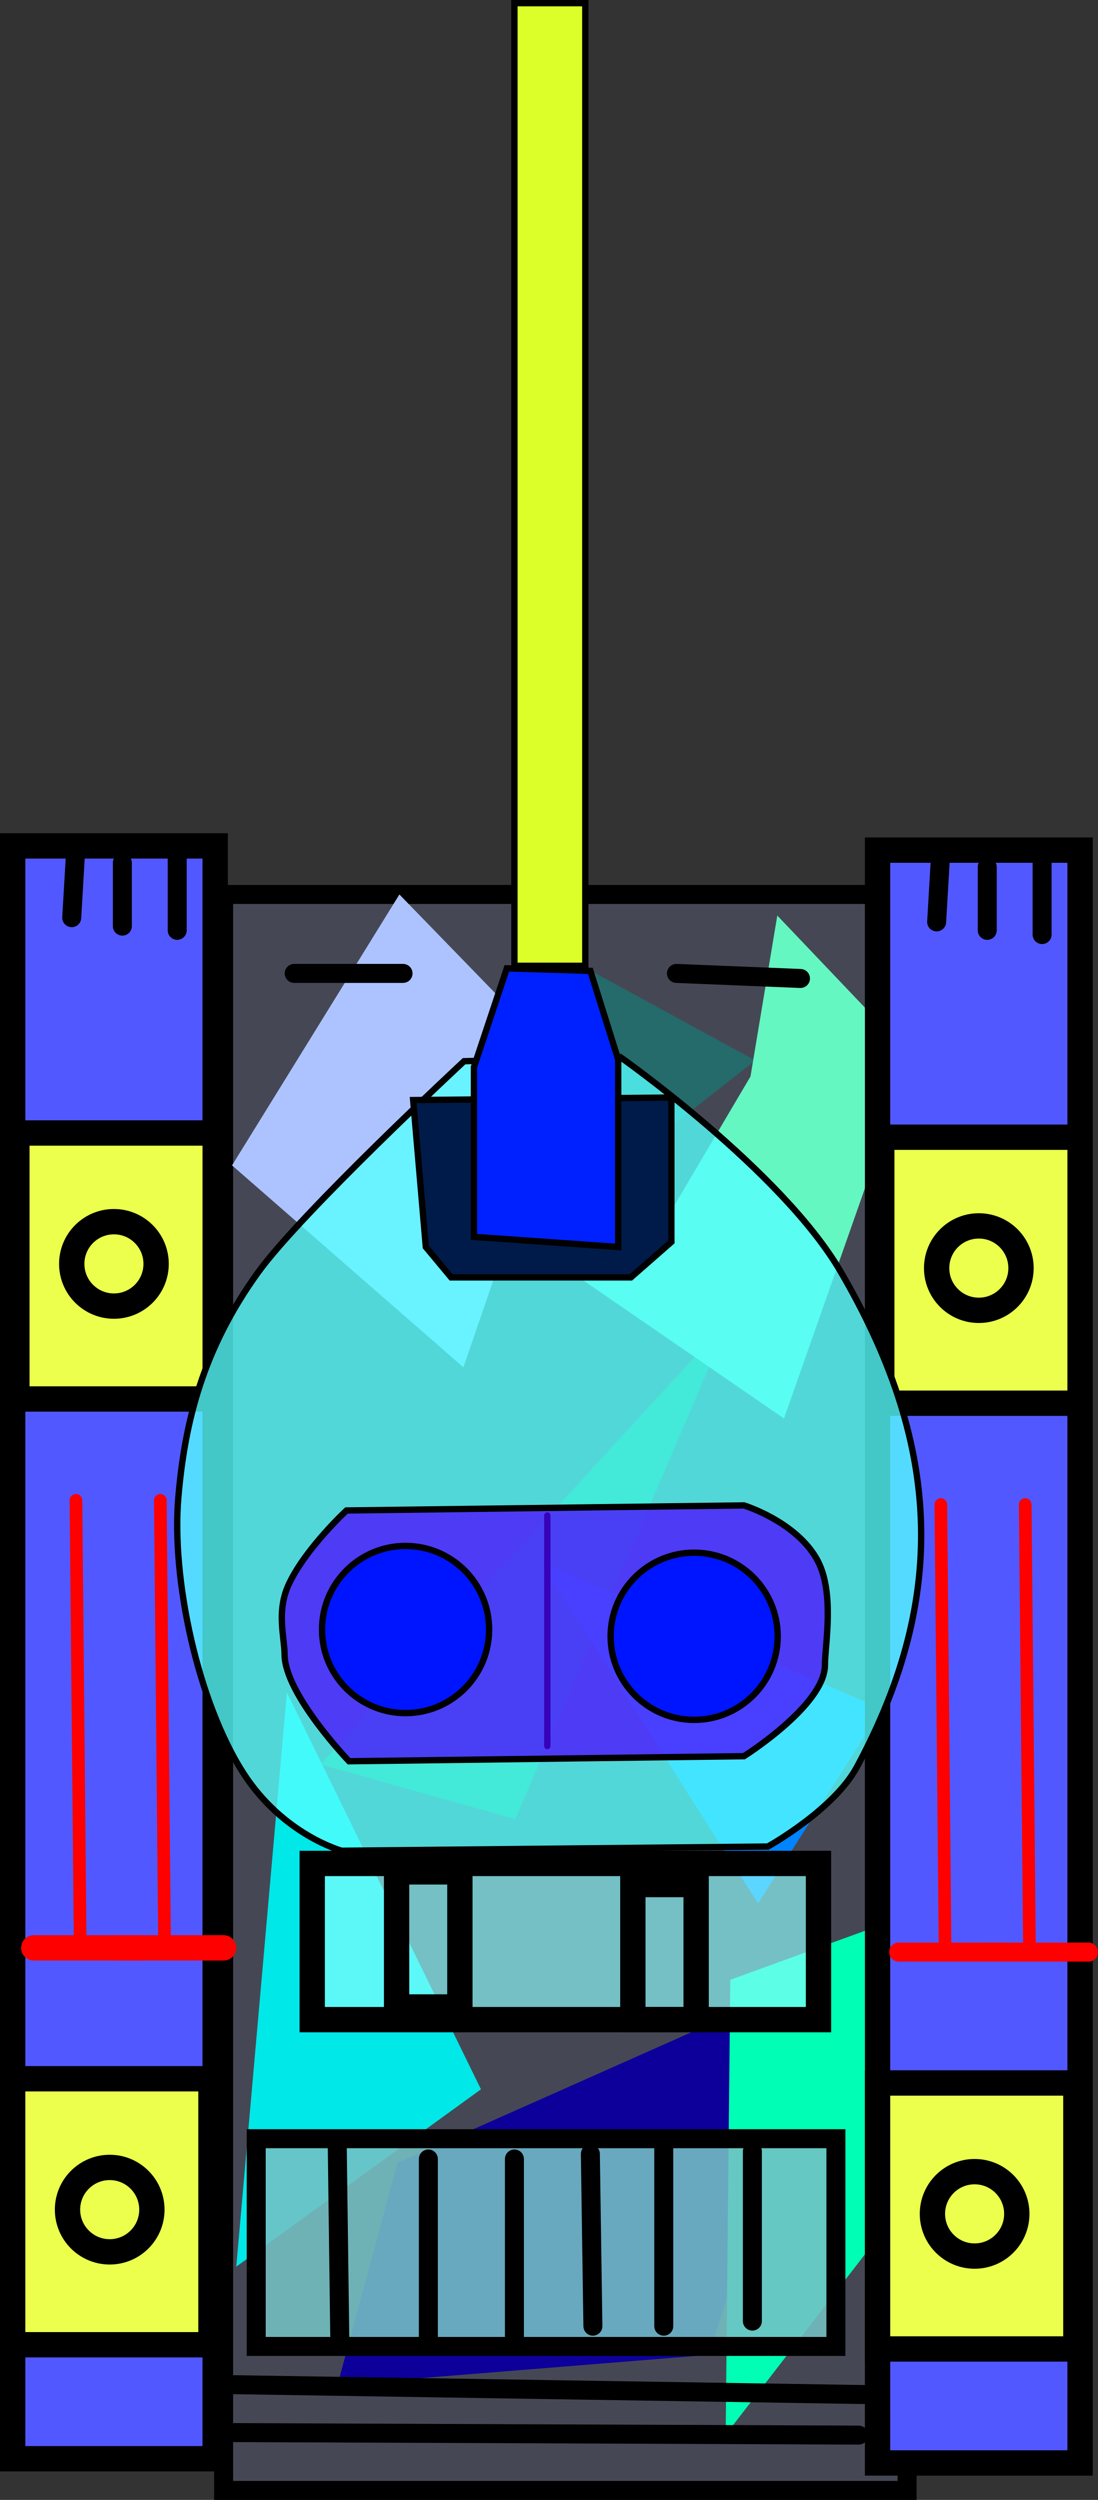 <svg version="1.1" xmlns="http://www.w3.org/2000/svg" xmlns:xlink="http://www.w3.org/1999/xlink" width="86.75" height="197.367" viewBox="0,0,86.75,197.367"><rect x="0" y="0" width="86.75" height="197.367" fill="#333333" stroke="none"/><g transform="translate(-196.833,-81.55)"><g data-paper-data="{&quot;isPaintingLayer&quot;:true}" fill-rule="nonzero" stroke-linejoin="miter" stroke-miterlimit="10" stroke-dasharray="" stroke-dashoffset="0" style="mix-blend-mode: normal"><path d="M214.5,278.167v-126h54v126z" fill="#454854" stroke="#000000" stroke-width="1.5" stroke-linecap="butt"/><path d="M241.611,165.778l-8.167,23.722l-18.278,-15.944l13.222,-21.389z" fill="#adc3ff" stroke="#000000" stroke-width="0" stroke-linecap="round"/><path d="M222.167,220.856l32.333,-35.207l-16.955,39.519z" fill="#009c50" stroke="#000000" stroke-width="0" stroke-linecap="round"/><path d="M256.724,231.833l-17.224,-27l27,11.638z" fill="#0084ff" stroke="#000000" stroke-width="0" stroke-linecap="round"/><path d="M239.833,178.338l1.802,-21.171l14.865,8.108z" fill="#256b6b" stroke="#000000" stroke-width="0" stroke-linecap="round"/><path d="M228.234,252.316l34.087,-15.15l-9.469,30.3l-29.353,2.367z" fill="#0d009a" stroke="#000000" stroke-width="0" stroke-linecap="round"/><path d="M215.5,260.5l4,-45.333l15.333,31.333z" fill="#00e8e8" stroke="#000000" stroke-width="0" stroke-linecap="round"/><path d="M266.5,233.5v24.304l-12.333,15.961l0.363,-35.912z" fill="#00ffb5" stroke="#000000" stroke-width="0" stroke-linecap="round"/><path d="M241.833,181.892l7.412,-3.706l6.882,-11.647l2.118,-12.706l10.588,11.118l-10.059,28.588z" fill="#65f7c1" stroke="#000000" stroke-width="0" stroke-linecap="round"/><path d="M197.833,275.667v-127.333h16v127.333z" fill="#5258ff" stroke="#000000" stroke-width="2" stroke-linecap="butt"/><g fill="#ebff4c" stroke="#000000" stroke-width="2" stroke-linecap="butt"><path d="M198.167,192v-21h15.667v21z"/><path d="M209.167,181.333c0,1.841 -1.492,3.333 -3.333,3.333c-1.841,0 -3.333,-1.492 -3.333,-3.333c0,-1.841 1.492,-3.333 3.333,-3.333c1.841,0 3.333,1.492 3.333,3.333z"/></g><g fill="#ebff4c" stroke="#000000" stroke-width="2" stroke-linecap="butt"><path d="M197.833,266.667v-21h15.667v21z"/><path d="M208.833,256c0,1.841 -1.492,3.333 -3.333,3.333c-1.841,0 -3.333,-1.492 -3.333,-3.333c0,-1.841 1.492,-3.333 3.333,-3.333c1.841,0 3.333,1.492 3.333,3.333z"/></g><path d="M203.167,235l-0.333,-35" fill="#ff5252" stroke="#ff0000" stroke-width="1" stroke-linecap="round"/><path d="M199.5,235.333h8.333" fill="#5258ff" stroke="#ff0000" stroke-width="2" stroke-linecap="round"/><path d="M209.5,200l0.333,35" fill="#ff5252" stroke="#ff0000" stroke-width="1" stroke-linecap="round"/><path d="M206.167,235.333h8.333" fill="#5258ff" stroke="#ff0000" stroke-width="2" stroke-linecap="round"/><path d="M202.833,148.333l-0.333,5.667" fill="#5258ff" stroke="#000000" stroke-width="1.5" stroke-linecap="round"/><path d="M206.5,149.667v5" fill="#5258ff" stroke="#000000" stroke-width="1.5" stroke-linecap="round"/><path d="M210.833,149v6" fill="#5258ff" stroke="#000000" stroke-width="1.5" stroke-linecap="round"/><path d="M266.167,276v-127.333h16v127.333z" fill="#5258ff" stroke="#000000" stroke-width="2" stroke-linecap="butt"/><g fill="#ebff4c" stroke="#000000" stroke-width="2" stroke-linecap="butt"><path d="M266.5,192.333v-21h15.667v21z"/><path d="M277.5,181.667c0,1.841 -1.492,3.333 -3.333,3.333c-1.841,0 -3.333,-1.492 -3.333,-3.333c0,-1.841 1.492,-3.333 3.333,-3.333c1.841,0 3.333,1.492 3.333,3.333z"/></g><g stroke="#000000" stroke-width="2" stroke-linecap="butt"><path d="M266.167,267v-21h15.667v21z" fill="#ebff4c"/><path d="M277.167,256.333c0,1.841 -1.492,3.333 -3.333,3.333c-1.841,0 -3.333,-1.492 -3.333,-3.333c0,-1.841 1.492,-3.333 3.333,-3.333c1.841,0 3.333,1.492 3.333,3.333z" fill="#ebff4c"/></g><path d="M271.167,200.333l0.333,35" fill="#5258ff" stroke="#ff0000" stroke-width="1" stroke-linecap="round"/><path d="M267.833,235.667h8.333" fill="#5258ff" stroke="#ff0000" stroke-width="1.5" stroke-linecap="round"/><path d="M277.833,200.333l0.333,35" fill="#5258ff" stroke="#ff0000" stroke-width="1" stroke-linecap="round"/><path d="M274.5,235.667h8.333" fill="#5258ff" stroke="#ff0000" stroke-width="1.5" stroke-linecap="round"/><path d="M271.167,148.667l-0.333,5.667" fill="#5258ff" stroke="#000000" stroke-width="1.5" stroke-linecap="round"/><path d="M274.833,150v5" fill="#5258ff" stroke="#000000" stroke-width="1.5" stroke-linecap="round"/><path d="M279.167,149.333v6" fill="#5258ff" stroke="#000000" stroke-width="1.5" stroke-linecap="round"/><path d="M221.5,241v-12.333h40v12.333z" fill-opacity="0.655" fill="#8dffff" stroke="#000000" stroke-width="2" stroke-linecap="butt"/><path d="M228.167,240v-10.667h5v10.667z" fill="none" stroke="#000000" stroke-width="2" stroke-linecap="butt"/><path d="M246.833,241v-10.667h5v10.667z" fill="none" stroke="#000000" stroke-width="2" stroke-linecap="butt"/><path d="M245.833,165c0,0 12.746,8.958 17.396,16.91c7.83,13.391 8.676,25.485 1.309,39.137c-1.837,3.404 -7.038,6.286 -7.038,6.286l-33.667,0.333c0,0 -4.655,-1.253 -7.8,-6.168c-3.57,-5.58 -5.655,-15.244 -5.114,-21.679c0.511,-6.079 1.975,-11.806 6.287,-17.792c3.431,-4.763 16.293,-16.696 16.293,-16.696z" fill-opacity="0.78" fill="#56ffff" stroke="#000000" stroke-width="0.5" stroke-linecap="round"/><path d="M249.876,168.2v11.4l-3.2,2.8h-14.2l-2,-2.4l-1,-11.6z" fill="#001b4a" stroke="#000000" stroke-width="0.5" stroke-linecap="round"/><path d="M243.476,158.2l2.2,7v14.8l-11.4,-0.8v-13.4l2.6,-7.8z" fill="#0021ff" stroke="#000000" stroke-width="0.5" stroke-linecap="round"/><path d="M237.476,157.8v-76h5.6v76z" fill="#ddff29" stroke="#000000" stroke-width="0.5" stroke-linecap="butt"/><path d="M240.076,201.2v18.2" fill="none" stroke="#000000" stroke-width="0.5" stroke-linecap="round"/><path d="M220.076,158.4h8.6" fill="none" stroke="#000000" stroke-width="1.5" stroke-linecap="round"/><path d="M250.276,158.4l9.8,0.4" fill="none" stroke="#000000" stroke-width="1.5" stroke-linecap="round"/><path d="M217.076,266.8v-16.4h45.8v16.4z" fill-opacity="0.878" fill="#74c0c4" stroke="#000000" stroke-width="1.5" stroke-linecap="butt"/><path d="M223.476,250.8l0.2,15.2" fill="none" stroke="#000000" stroke-width="1.5" stroke-linecap="round"/><path d="M230.676,252v14.2" fill="none" stroke="#000000" stroke-width="1.5" stroke-linecap="round"/><path d="M237.476,252v14.8" fill="none" stroke="#000000" stroke-width="1.5" stroke-linecap="round"/><path d="M224.409,220.6c0,0 -5.059,-5.269 -5.091,-8.407c-0.015,-1.503 -0.68,-3.473 0.376,-5.662c1.357,-2.814 4.515,-5.73 4.515,-5.73l31.4,-0.4c0,0 4.034,1.234 5.739,4.206c1.479,2.579 0.661,6.811 0.661,8.394c0,3.175 -6.4,7.2 -6.4,7.2z" fill-opacity="0.725" fill="#4c00ff" stroke="#000000" stroke-width="0.5" stroke-linecap="butt"/><path d="M243.476,251.6l0.2,13.6" fill="none" stroke="#000000" stroke-width="1.5" stroke-linecap="round"/><path d="M249.276,250.6v14.6" fill="none" stroke="#000000" stroke-width="1.5" stroke-linecap="round"/><path d="M256.276,251.4v13.4" fill="none" stroke="#000000" stroke-width="1.5" stroke-linecap="round"/><path d="M214.876,273.6l49.8,0.2" fill="none" stroke="#000000" stroke-width="1.5" stroke-linecap="round"/><path d="M214.076,269.8l51.2,0.8" fill="none" stroke="#000000" stroke-width="1.5" stroke-linecap="round"/><path d="M222.276,210.2c0,-3.645 2.955,-6.6 6.6,-6.6c3.645,0 6.6,2.955 6.6,6.6c0,3.645 -2.955,6.6 -6.6,6.6c-3.645,0 -6.6,-2.955 -6.6,-6.6z" fill="#0015ff" stroke="#000000" stroke-width="0.5" stroke-linecap="butt"/><path d="M245.076,210.733c0,-3.645 2.955,-6.6 6.6,-6.6c3.645,0 6.6,2.955 6.6,6.6c0,3.645 -2.955,6.6 -6.6,6.6c-3.645,0 -6.6,-2.955 -6.6,-6.6z" fill="#0015ff" stroke="#000000" stroke-width="0.5" stroke-linecap="butt"/></g></g></svg>